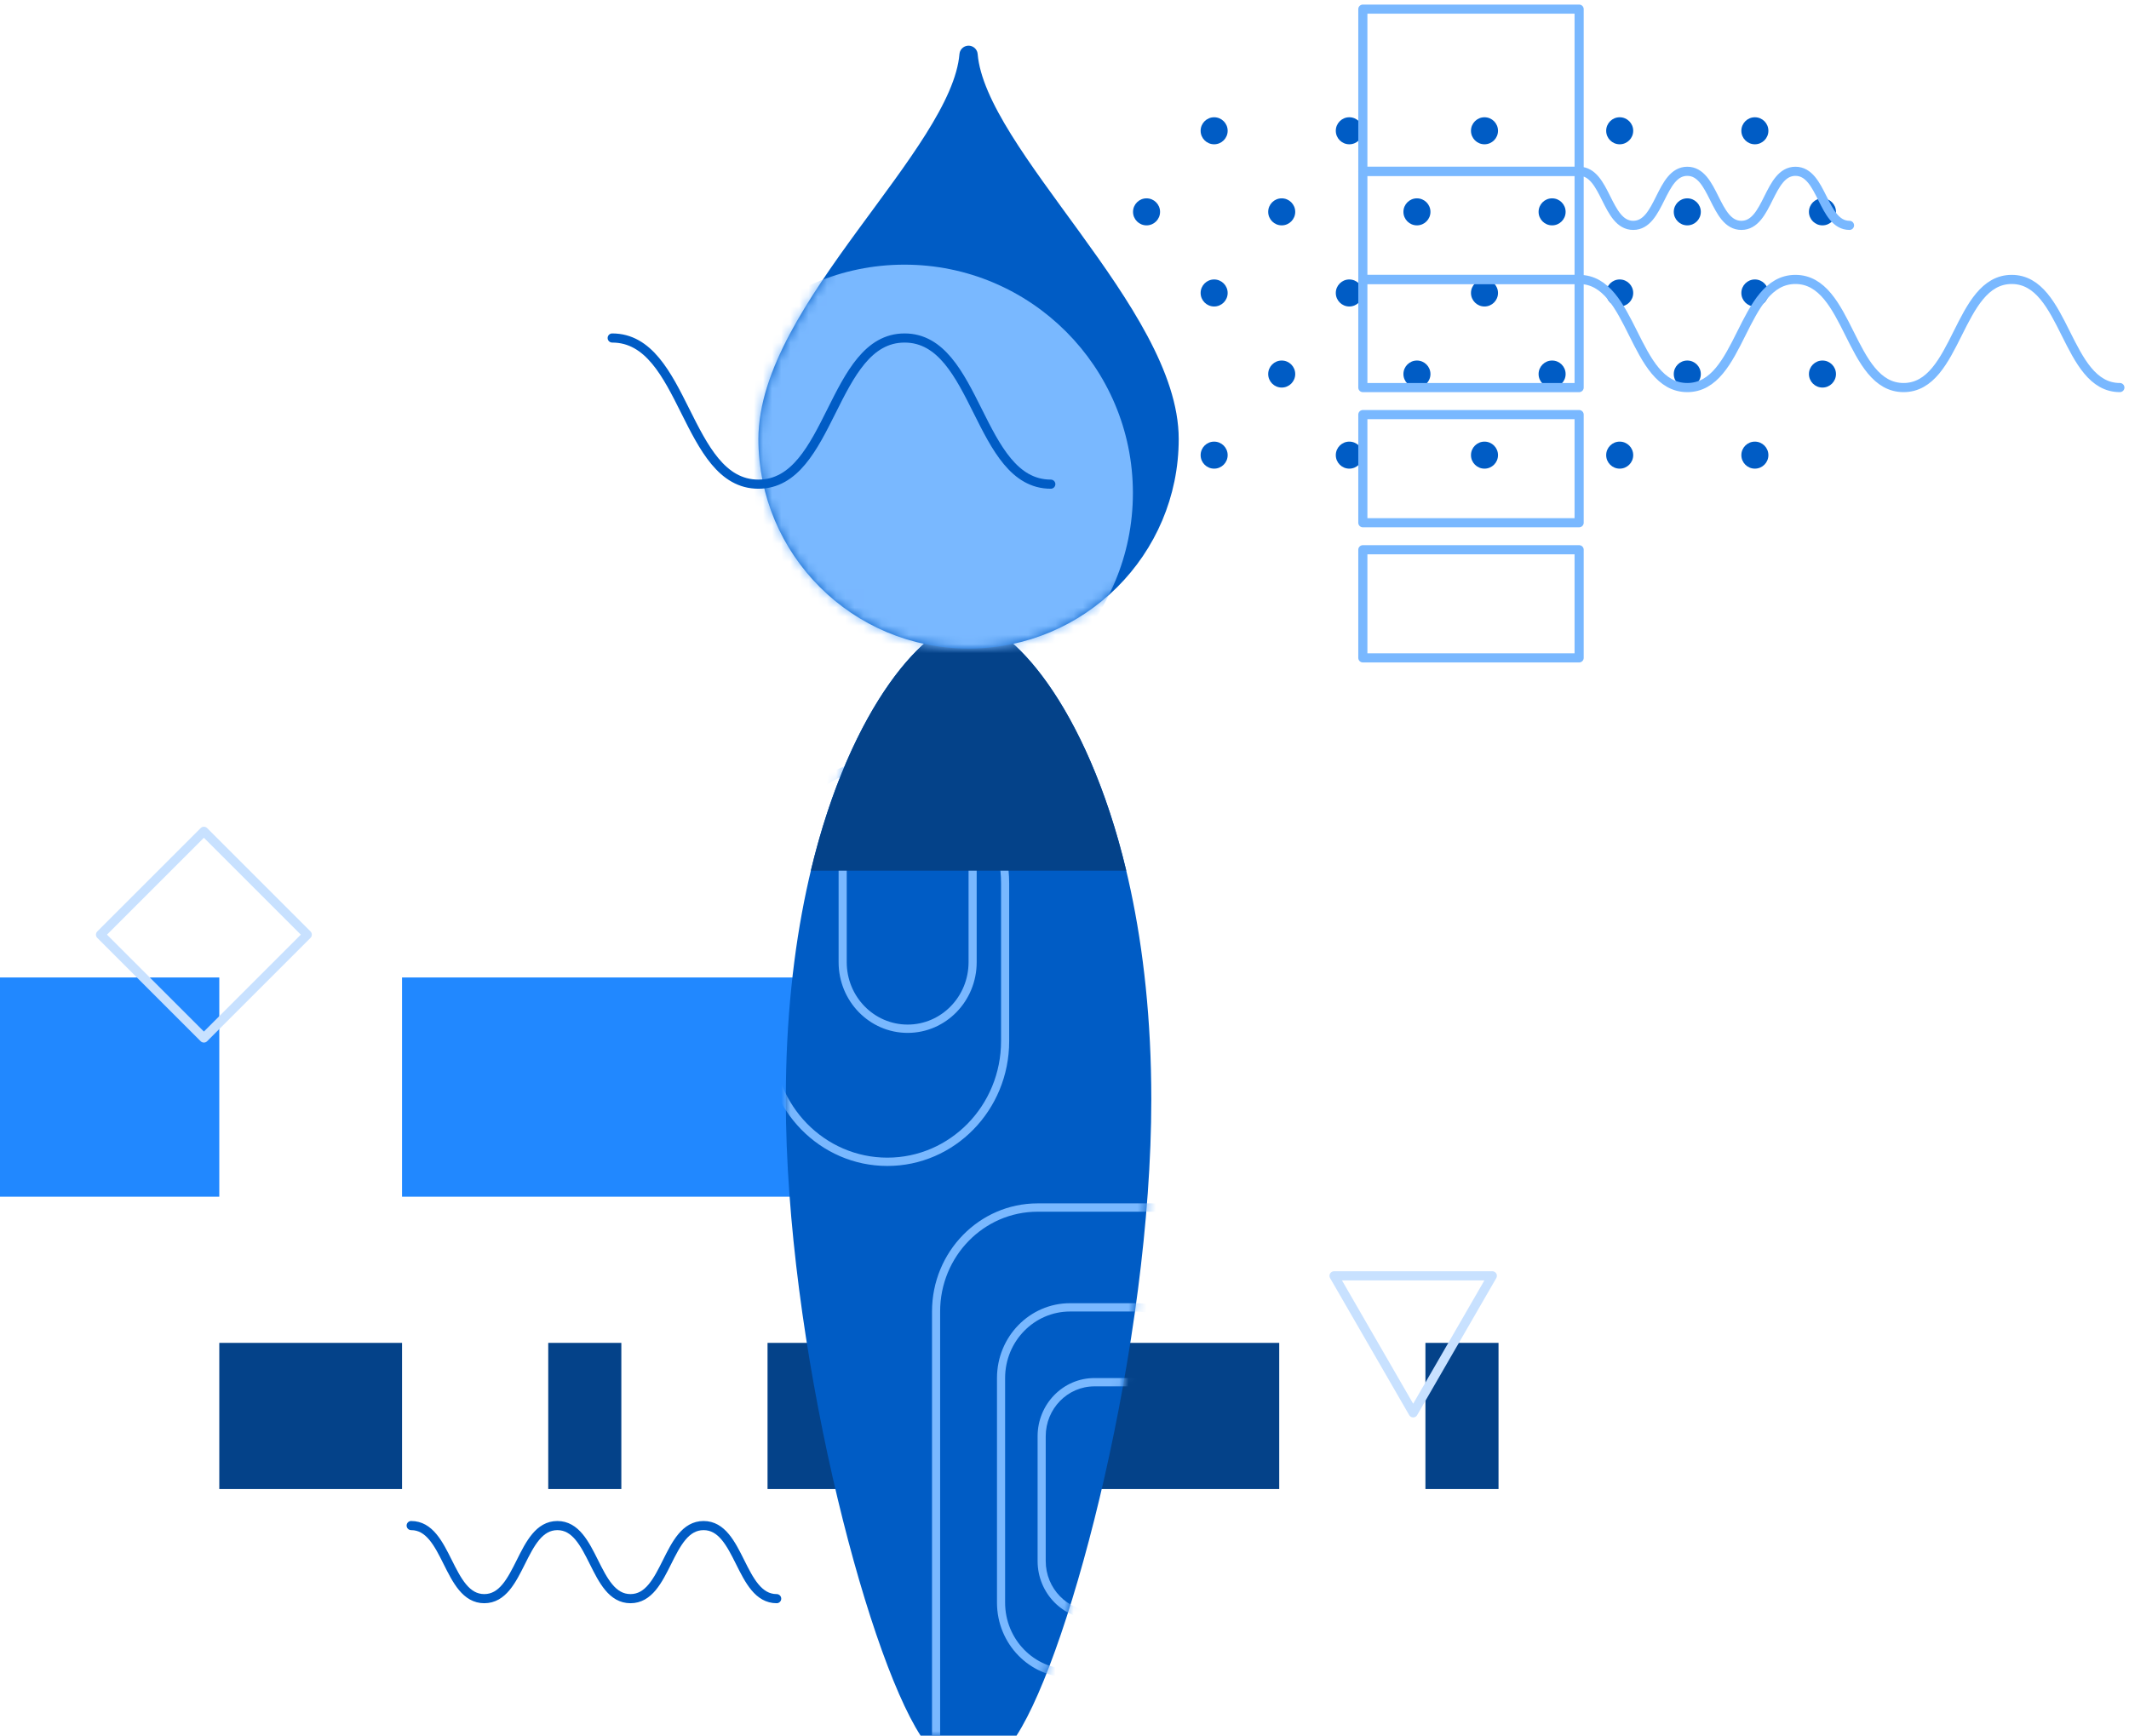 <svg width="100%" viewBox="0 0 233 190" fill="none" xmlns="http://www.w3.org/2000/svg">
<path d="M45 167C49 167 49 175 53 175C57 175 57 167 61 167C65 167 65 175 69 175C73 175 73 167 77 167C81 167 81 175 85 175" stroke="#005CC5" stroke-linecap="round" stroke-linejoin="round"/>
<circle cx="132.877" cy="14.316" r="1.479" fill="#005CC5"/>
<circle cx="147.67" cy="14.316" r="1.479" fill="#005CC5"/>
<circle cx="162.464" cy="14.316" r="1.479" fill="#005CC5"/>
<circle cx="177.261" cy="14.316" r="1.479" fill="#005CC5"/>
<circle cx="192.055" cy="14.316" r="1.479" fill="#005CC5"/>
<circle cx="140.272" cy="23.191" r="1.479" fill="#005CC5"/>
<circle cx="155.071" cy="23.191" r="1.479" fill="#005CC5"/>
<circle cx="169.864" cy="23.191" r="1.479" fill="#005CC5"/>
<circle cx="184.659" cy="23.191" r="1.479" fill="#005CC5"/>
<circle cx="199.452" cy="23.191" r="1.479" fill="#005CC5"/>
<circle cx="132.877" cy="32.071" r="1.479" fill="#005CC5"/>
<circle cx="147.67" cy="32.071" r="1.479" fill="#005CC5"/>
<circle cx="162.464" cy="32.071" r="1.479" fill="#005CC5"/>
<circle cx="177.261" cy="32.071" r="1.479" fill="#005CC5"/>
<circle cx="192.055" cy="32.071" r="1.479" fill="#005CC5"/>
<circle cx="140.272" cy="40.946" r="1.479" fill="#005CC5"/>
<circle cx="125.479" cy="23.191" r="1.479" fill="#005CC5"/>
<circle cx="125.479" cy="40.946" r="1.479" fill="#005CC5"/>
<circle cx="155.071" cy="40.946" r="1.479" fill="#005CC5"/>
<circle cx="169.864" cy="40.946" r="1.479" fill="#005CC5"/>
<circle cx="184.659" cy="40.946" r="1.479" fill="#005CC5"/>
<circle cx="199.452" cy="40.946" r="1.479" fill="#005CC5"/>
<circle cx="132.877" cy="49.822" r="1.479" fill="#005CC5"/>
<circle cx="147.67" cy="49.822" r="1.479" fill="#005CC5"/>
<circle cx="162.464" cy="49.822" r="1.479" fill="#005CC5"/>
<circle cx="177.261" cy="49.822" r="1.479" fill="#005CC5"/>
<circle cx="192.055" cy="49.822" r="1.479" fill="#005CC5"/>
<path d="M202.412 24.67C199.453 24.67 199.453 18.752 196.494 18.752C193.535 18.752 193.535 24.67 190.576 24.67C187.617 24.67 187.617 18.752 184.659 18.752C181.7 18.752 181.7 24.67 178.741 24.67C175.782 24.67 175.782 18.752 172.823 18.752" stroke="#79B8FF" stroke-linecap="round" stroke-linejoin="round"/>
<path d="M232 42.425C226.082 42.425 226.082 30.589 220.164 30.589C214.246 30.589 214.246 42.425 208.329 42.425C202.411 42.425 202.411 30.589 196.493 30.589C190.575 30.589 190.575 42.425 184.657 42.425C178.739 42.425 178.739 30.589 172.822 30.589" stroke="#79B8FF" stroke-linecap="round" stroke-linejoin="round"/>
<rect x="149.151" y="1" width="23.671" height="17.753" stroke="#79B8FF" stroke-linejoin="round"/>
<rect x="149.151" y="45.385" width="23.671" height="11.836" stroke="#79B8FF" stroke-linejoin="round"/>
<rect x="149.151" y="60.179" width="23.671" height="11.836" stroke="#79B8FF" stroke-linejoin="round"/>
<rect x="149.151" y="18.755" width="23.671" height="11.836" stroke="#79B8FF" stroke-linejoin="round"/>
<rect x="149.151" y="30.591" width="23.671" height="11.836" stroke="#79B8FF" stroke-linejoin="round"/>
<rect y="107" width="24" height="24" fill="#2188FF"/>
<rect x="24" y="147" width="20" height="16" fill="#044289"/>
<rect x="84" y="147" width="20" height="16" fill="#044289"/>
<rect x="120" y="147" width="20" height="16" fill="#044289"/>
<rect x="60" y="147" width="8" height="16" fill="#044289"/>
<rect x="156" y="147" width="8" height="16" fill="#044289"/>
<rect x="44" y="107" width="64" height="24" fill="#2188FF"/>
<rect x="22.314" y="91" width="16" height="16" transform="rotate(45 22.314 91)" stroke="#C8E1FF" stroke-linejoin="round"/>
<path d="M146 139.66L154.66 154.66L163.321 139.66L146 139.66Z" stroke="#C8E1FF" stroke-linecap="round" stroke-linejoin="round"/>
<path fill-rule="evenodd" clip-rule="evenodd" d="M111.247 190C117.29 180.642 126 146.951 126 120.351C126 85.405 112.136 68.001 106 68.001C99.864 68.001 86 85.405 86 120.351C86 146.951 94.71 180.642 100.753 190H111.247Z" fill="#005CC5"/>
<mask id="mask0" mask-type="alpha" maskUnits="userSpaceOnUse" x="86" y="68" width="40" height="122">
<path fill-rule="evenodd" clip-rule="evenodd" d="M111.247 190C117.29 180.642 126 146.951 126 120.351C126 85.405 112.136 68.001 106 68.001C99.864 68.001 86 85.405 86 120.351C86 146.951 94.71 180.642 100.753 190H111.247Z" fill="#005CC5"/>
</mask>
<g mask="url(#mask0)">
<path fill-rule="evenodd" clip-rule="evenodd" d="M106.889 90.761C106.889 86.487 103.506 83.022 99.334 83.022C95.161 83.022 91.778 86.487 91.778 90.761V105.328C91.778 109.602 95.161 113.067 99.334 113.067C103.506 113.067 106.889 109.602 106.889 105.328V90.761ZM99.334 83.933C103.016 83.933 106 86.99 106 90.761V105.328C106 109.099 103.016 112.157 99.334 112.157C95.652 112.157 92.667 109.099 92.667 105.328V90.761C92.667 86.99 95.652 83.933 99.334 83.933Z" fill="#79B8FF"/>
<path fill-rule="evenodd" clip-rule="evenodd" d="M110.445 96.679C110.445 89.136 104.475 83.022 97.111 83.022C89.748 83.022 83.778 89.136 83.778 96.679V113.977C83.778 121.52 89.748 127.634 97.111 127.634C104.475 127.634 110.445 121.52 110.445 113.977V96.679ZM97.111 83.933C103.984 83.933 109.556 89.639 109.556 96.679V113.977C109.556 121.017 103.984 126.724 97.111 126.724C90.239 126.724 84.667 121.017 84.667 113.977V96.679C84.667 89.639 90.239 83.933 97.111 83.933Z" fill="#79B8FF"/>
<path fill-rule="evenodd" clip-rule="evenodd" d="M126 131.731H113.556C107.174 131.731 102 137.03 102 143.567V196.373C102 202.91 107.174 208.209 113.556 208.209H126C132.382 208.209 137.556 202.91 137.556 196.373V143.567C137.556 137.03 132.382 131.731 126 131.731ZM126 132.642C131.891 132.642 136.667 137.533 136.667 143.567V196.373C136.667 202.407 131.891 207.298 126 207.298H113.556C107.665 207.298 102.889 202.407 102.889 196.373V143.567C102.889 137.533 107.665 132.642 113.556 132.642H126Z" fill="#79B8FF"/>
<path fill-rule="evenodd" clip-rule="evenodd" d="M124.223 142.657H117.111C112.693 142.657 109.111 146.325 109.111 150.851V175.433C109.111 179.958 112.693 183.627 117.111 183.627H124.223C128.641 183.627 132.223 179.958 132.223 175.433V150.851C132.223 146.325 128.641 142.657 124.223 142.657ZM124.223 143.567C128.15 143.567 131.334 146.828 131.334 150.851V175.433C131.334 179.455 128.15 182.716 124.223 182.716H117.111C113.184 182.716 110 179.455 110 175.433V150.851C110 146.828 113.184 143.567 117.111 143.567H124.223Z" fill="#79B8FF"/>
<path fill-rule="evenodd" clip-rule="evenodd" d="M124.223 150.851H119.778C116.342 150.851 113.556 153.704 113.556 157.224V170.88C113.556 174.4 116.342 177.254 119.778 177.254H124.223C127.659 177.254 130.445 174.4 130.445 170.88V157.224C130.445 153.704 127.659 150.851 124.223 150.851ZM124.223 151.761C127.168 151.761 129.556 154.207 129.556 157.224V170.88C129.556 173.897 127.168 176.343 124.223 176.343H119.778C116.833 176.343 114.445 173.897 114.445 170.88V157.224C114.445 154.207 116.833 151.761 119.778 151.761H124.223Z" fill="#79B8FF"/>
</g>
<path fill-rule="evenodd" clip-rule="evenodd" d="M123.26 95.313H88.74C93.097 77.087 101.566 68 106 68C110.434 68 118.903 77.087 123.26 95.313Z" fill="#044289"/>
<path d="M128 48.057C128 60.176 118.15 70 106 70C93.85 70 84 60.176 84 48.057C84 33.886 105.083 16.971 106 6C106.917 16.971 128 34.343 128 48.057Z" fill="#005CC5" stroke="#005CC5" stroke-width="2" stroke-linecap="round" stroke-linejoin="round"/>
<mask id="mask1" mask-type="alpha" maskUnits="userSpaceOnUse" x="83" y="5" width="46" height="67">
<path d="M128 48.057C128 60.176 118.15 70 106 70C93.85 70 84 60.176 84 48.057C84 33.886 105.083 16.971 106 6C106.917 16.971 128 34.343 128 48.057Z" fill="#C8E1FF" stroke="#C8E1FF" stroke-width="2"/>
</mask>
<g mask="url(#mask1)">
<circle cx="98.986" cy="53.971" r="24" fill="#79B8FF" stroke="#79B8FF" stroke-width="2"/>
</g>
<path d="M67 37C75 37 75 53 83 53C91 53 91 37 99 37C107 37 107 53 115 53" stroke="#005CC5" stroke-linecap="round"/>
</svg>
